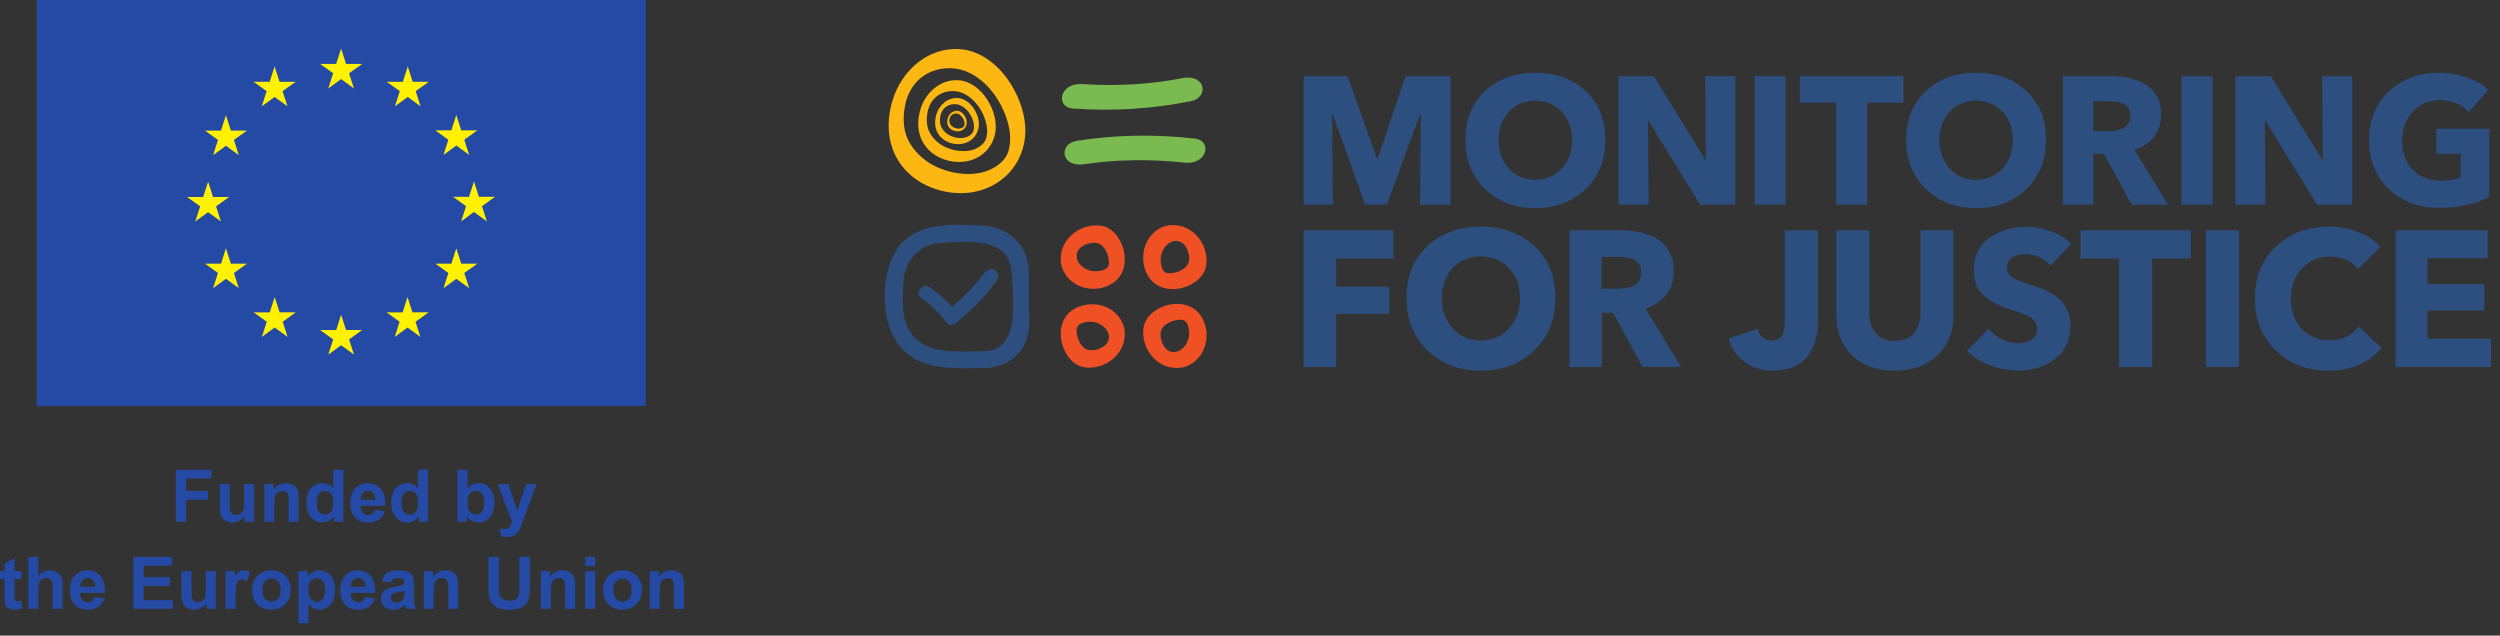 <svg width="236" height="60" viewBox="0 0 236 60" fill="none" xmlns="http://www.w3.org/2000/svg">
<rect x="0" y="0" width="236" height="60" fill="#333333" stroke="none"/>
<path d="M136.917 19.319H134.056L134.125 10.736H134.069L130.924 19.319H128.868L125.799 10.736H125.75L125.819 19.319H123.062V7.194H127.222L129.979 14.965H130.049L132.687 7.194H136.917V19.319ZM148.403 13.208C148.403 12.132 148.076 11.25 147.431 10.549C146.777 9.854 145.944 9.507 144.931 9.507C143.909 9.507 143.083 9.854 142.437 10.549C141.792 11.25 141.472 12.132 141.472 13.208C141.472 14.299 141.792 15.201 142.437 15.91C143.083 16.618 143.909 16.972 144.931 16.972C145.944 16.972 146.777 16.618 147.431 15.91C148.076 15.201 148.403 14.299 148.403 13.208ZM151.541 13.208C151.541 15.111 150.917 16.66 149.673 17.854C148.431 19.049 146.847 19.646 144.931 19.646C143.021 19.646 141.444 19.049 140.201 17.854C138.959 16.66 138.333 15.111 138.333 13.208C138.333 11.285 138.959 9.75 140.195 8.597C141.431 7.444 143.013 6.868 144.931 6.868C146.861 6.868 148.444 7.444 149.68 8.597C150.917 9.75 151.541 11.285 151.541 13.208ZM163.812 19.319H160.493L155.611 11.389H155.563L155.632 19.319H152.785V7.194H156.125L160.993 15.104H161.041L160.972 7.194H163.812V19.319ZM168.576 19.319H165.632V7.194H168.576V19.319ZM179.688 9.694H176.264V19.319H173.333V9.694H169.909V7.194H179.688V9.694ZM190.013 13.208C190.013 12.132 189.688 11.25 189.041 10.549C188.389 9.854 187.556 9.507 186.541 9.507C185.521 9.507 184.695 9.854 184.048 10.549C183.403 11.25 183.076 12.132 183.076 13.208C183.076 14.299 183.403 15.201 184.048 15.91C184.695 16.618 185.521 16.972 186.541 16.972C187.556 16.972 188.389 16.618 189.041 15.91C189.688 15.201 190.013 14.299 190.013 13.208ZM193.145 13.208C193.145 15.111 192.528 16.66 191.285 17.854C190.035 19.049 188.459 19.646 186.541 19.646C184.632 19.646 183.056 19.049 181.812 17.854C180.569 16.66 179.944 15.111 179.944 13.208C179.944 11.285 180.563 9.75 181.805 8.597C183.041 7.444 184.619 6.868 186.541 6.868C188.465 6.868 190.048 7.444 191.292 8.597C192.528 9.75 193.145 11.285 193.145 13.208ZM201.111 10.91C201.111 10.007 200.459 9.556 199.16 9.556H197.597V12.382H198.987C200.403 12.382 201.111 11.889 201.111 10.91ZM204.653 19.319H201.229L198.611 14.507H197.619V19.319H194.743V7.194H199.368C199.979 7.194 200.548 7.257 201.076 7.382C201.604 7.507 202.091 7.708 202.548 7.986C203.007 8.257 203.361 8.639 203.619 9.132C203.875 9.618 204.007 10.201 204.007 10.861C204.007 11.66 203.785 12.34 203.333 12.917C202.889 13.486 202.277 13.889 201.487 14.132L204.653 19.319ZM208.868 19.319H205.924V7.194H208.868V19.319ZM222.056 19.319H218.729L213.847 11.389H213.799L213.868 19.319H211.028V7.194H214.361L219.229 15.104H219.277L219.208 7.194H222.056V19.319ZM234.979 18.583C233.645 19.278 232.091 19.625 230.305 19.625C228.355 19.625 226.757 19.035 225.513 17.854C224.264 16.674 223.645 15.132 223.645 13.243C223.645 11.333 224.271 9.792 225.521 8.625C226.771 7.458 228.34 6.868 230.223 6.868C231.16 6.868 232.041 7.014 232.875 7.306C233.708 7.597 234.381 7.986 234.896 8.479L233.048 10.583C232.396 9.833 231.487 9.458 230.327 9.458C229.299 9.458 228.444 9.812 227.771 10.535C227.097 11.257 226.764 12.153 226.764 13.243C226.764 14.382 227.084 15.306 227.736 16.007C228.389 16.708 229.299 17.055 230.459 17.055C231.18 17.055 231.792 16.951 232.292 16.736V14.521H229.979V12.16H234.979V18.583ZM131.556 24.403H126.139V27.062H131.132V29.632H126.139V34.639H123.062V21.743H131.556V24.403ZM143.487 28.139C143.487 26.993 143.139 26.055 142.452 25.312C141.757 24.569 140.868 24.201 139.785 24.201C138.708 24.201 137.82 24.569 137.139 25.312C136.452 26.055 136.104 26.993 136.104 28.139C136.104 29.305 136.452 30.264 137.139 31.014C137.82 31.771 138.708 32.146 139.785 32.146C140.868 32.146 141.757 31.771 142.452 31.014C143.139 30.264 143.487 29.305 143.487 28.139ZM146.82 28.139C146.82 30.167 146.16 31.812 144.833 33.083C143.513 34.354 141.827 34.986 139.785 34.986C137.757 34.986 136.084 34.354 134.757 33.083C133.437 31.812 132.771 30.167 132.771 28.139C132.771 26.097 133.431 24.465 134.749 23.236C136.069 22.007 137.751 21.396 139.785 21.396C141.84 21.396 143.528 22.007 144.847 23.236C146.16 24.465 146.82 26.097 146.82 28.139ZM154.931 25.694C154.931 24.736 154.236 24.257 152.855 24.257H151.195V27.264H152.667C154.173 27.264 154.931 26.743 154.931 25.694ZM158.701 34.639H155.056L152.271 29.521H151.215V34.639H148.153V21.743H153.069C153.729 21.743 154.333 21.812 154.889 21.944C155.452 22.076 155.972 22.285 156.459 22.576C156.944 22.868 157.327 23.278 157.597 23.799C157.875 24.326 158.007 24.938 158.007 25.639C158.007 26.493 157.771 27.222 157.299 27.826C156.827 28.438 156.167 28.868 155.327 29.118L158.701 34.639ZM171.619 30.229C171.619 30.681 171.584 31.111 171.521 31.521C171.452 31.924 171.327 32.347 171.139 32.785C170.944 33.222 170.701 33.597 170.396 33.91C170.097 34.229 169.688 34.486 169.167 34.688C168.653 34.889 168.056 34.986 167.375 34.986C166.32 34.986 165.416 34.708 164.667 34.153C163.924 33.59 163.424 32.861 163.18 31.965L165.937 31.035C166.021 31.375 166.173 31.646 166.403 31.854C166.625 32.062 166.903 32.16 167.229 32.16C167.701 32.16 168.028 32 168.208 31.674C168.396 31.34 168.487 30.868 168.487 30.25V21.743H171.619V30.229ZM184.409 29.778C184.409 31.333 183.903 32.59 182.889 33.549C181.875 34.507 180.528 34.986 178.855 34.986C177.173 34.986 175.84 34.514 174.847 33.556C173.847 32.604 173.347 31.34 173.347 29.778V21.743H176.444V29.521C176.444 30.285 176.645 30.924 177.048 31.424C177.452 31.931 178.056 32.181 178.868 32.181C179.695 32.181 180.305 31.931 180.701 31.424C181.097 30.924 181.292 30.285 181.292 29.521V21.743H184.409V29.778ZM195.541 23L193.556 25.097C193.299 24.764 192.959 24.5 192.528 24.292C192.097 24.083 191.673 23.986 191.264 23.986C190.777 23.986 190.355 24.083 189.993 24.285C189.639 24.486 189.459 24.812 189.459 25.278C189.459 25.479 189.5 25.66 189.584 25.812C189.667 25.965 189.812 26.097 190.013 26.215C190.215 26.333 190.409 26.431 190.604 26.507C190.799 26.583 191.076 26.681 191.444 26.792C191.917 26.944 192.285 27.076 192.556 27.174C192.82 27.271 193.167 27.431 193.584 27.653C194 27.882 194.327 28.111 194.563 28.354C194.792 28.597 195 28.924 195.18 29.333C195.361 29.736 195.452 30.188 195.452 30.667C195.452 32.069 194.979 33.132 194.021 33.868C193.069 34.604 191.896 34.972 190.513 34.972C189.576 34.972 188.68 34.806 187.82 34.479C186.952 34.153 186.243 33.694 185.688 33.111L187.729 31.035C188.041 31.438 188.459 31.764 188.972 32.014C189.493 32.271 190 32.403 190.513 32.403C191.035 32.403 191.465 32.292 191.799 32.062C192.132 31.84 192.299 31.486 192.299 31C192.299 30.805 192.257 30.632 192.167 30.479C192.069 30.326 191.972 30.201 191.861 30.097C191.751 29.993 191.556 29.882 191.277 29.757C191 29.639 190.764 29.542 190.569 29.479C190.375 29.41 190.056 29.305 189.619 29.16C189.145 29 188.743 28.833 188.403 28.667C188.063 28.493 187.723 28.271 187.381 27.993C187.041 27.708 186.777 27.361 186.597 26.938C186.417 26.507 186.327 26.014 186.327 25.458C186.327 24.778 186.472 24.167 186.764 23.625C187.056 23.09 187.444 22.66 187.924 22.354C188.409 22.042 188.944 21.812 189.521 21.653C190.097 21.493 190.695 21.41 191.312 21.41C192.069 21.41 192.827 21.549 193.584 21.826C194.34 22.097 195 22.486 195.541 23ZM206.805 24.403H203.16V34.639H200.041V24.403H196.403V21.743H206.805V24.403ZM211.361 34.639H208.223V21.743H211.361V34.639ZM224.827 32.854C223.597 34.278 221.924 34.986 219.812 34.986C217.805 34.986 216.153 34.354 214.84 33.083C213.528 31.812 212.868 30.174 212.868 28.174C212.868 26.146 213.535 24.507 214.868 23.264C216.195 22.021 217.861 21.396 219.868 21.396C220.805 21.396 221.708 21.562 222.591 21.896C223.472 22.229 224.173 22.694 224.695 23.292L222.584 25.403C222.305 25.014 221.931 24.722 221.465 24.521C220.993 24.319 220.5 24.222 219.979 24.222C218.896 24.222 218.007 24.59 217.305 25.34C216.611 26.083 216.257 27.035 216.257 28.174C216.257 29.34 216.597 30.292 217.277 31.028C217.959 31.764 218.84 32.125 219.924 32.125C221.125 32.125 222.035 31.688 222.653 30.812L224.827 32.854ZM235.153 34.639H226.153V21.743H234.827V24.382H229.16V26.805H234.513V29.305H229.16V31.979H235.153V34.639Z" fill="#2D4F7F"/>
<path d="M94.034 26.542C92.999 27.965 91.805 29.208 90.409 30.34C90.312 30.465 90.173 30.563 90.013 30.604C89.735 30.688 89.478 30.604 89.305 30.368C88.659 29.486 87.867 28.729 87.02 28.174C86.965 28.146 86.923 28.111 86.888 28.07C86.645 27.826 86.694 27.507 86.867 27.292C87.055 27.049 87.409 26.91 87.708 27.111C88.52 27.639 89.235 28.264 89.867 28.986C91.006 28.056 92.034 26.979 92.84 25.882C92.888 25.82 92.937 25.757 92.992 25.708C93.34 25.354 93.728 25.361 93.965 25.535C94.228 25.729 94.34 26.139 94.034 26.542Z" fill="#2D4F7F"/>
<path d="M93.126 33.139C90.46 33.139 87.001 33.722 85.626 30.778C85.085 29.618 85.223 27.986 85.272 26.722C85.348 24.577 86.835 22.986 89.008 22.903C91.557 22.799 95.355 22.354 95.508 25.861C95.605 28.111 96.335 32.924 93.126 33.139ZM96.911 24.354C96.341 22.507 94.654 21.382 92.765 21.299C90.168 21.188 87.008 20.917 85.078 23C83.237 24.993 83.071 29.41 84.341 31.771C86.161 35.167 89.862 34.743 93.126 34.743C93.189 34.743 93.251 34.736 93.307 34.722C95.008 34.549 96.494 33.542 96.973 31.82C97.293 30.639 97.112 29.243 97.112 28.042C97.112 26.854 97.265 25.507 96.911 24.354Z" fill="#2D4F7F"/>
<path d="M93.965 25.535C93.728 25.361 93.34 25.354 92.992 25.708C92.937 25.757 92.888 25.82 92.84 25.882C92.034 26.979 91.006 28.056 89.867 28.986C89.235 28.264 88.52 27.639 87.708 27.111C87.409 26.91 87.062 27.049 86.867 27.292C86.694 27.507 86.645 27.826 86.888 28.07C86.923 28.111 86.965 28.146 87.02 28.174C87.867 28.729 88.659 29.486 89.305 30.368C89.478 30.604 89.742 30.688 90.02 30.604C90.173 30.563 90.312 30.465 90.409 30.34C91.812 29.208 92.999 27.965 94.041 26.542C94.333 26.139 94.228 25.729 93.965 25.535Z" fill="#2D4F7F"/>
<path d="M110.964 22.743C111.075 22.736 111.193 22.75 111.291 22.778C111.631 22.889 111.874 23.125 112.062 23.521C112.186 23.792 112.263 24.111 112.263 24.403C112.263 24.549 112.242 24.674 112.207 24.778C111.999 25.403 111.131 25.771 110.416 25.799C110.152 25.813 109.964 25.736 109.825 25.549C109.666 25.34 109.568 24.951 109.562 24.5V24.479C109.562 23.701 110.138 22.799 110.964 22.743ZM111.624 27.174C112.603 26.917 113.791 26.16 113.888 24.875C113.895 24.785 113.902 24.701 113.902 24.618C113.902 23.16 112.985 21.84 111.68 21.403C111.659 21.396 111.645 21.389 111.638 21.382C111.617 21.375 111.589 21.368 111.575 21.368C110.874 21.174 110.221 21.209 109.638 21.479C109.082 21.736 108.617 22.188 108.298 22.771C108.048 23.229 107.916 23.764 107.916 24.327C107.916 25.028 108.124 25.709 108.499 26.236C109.284 27.327 110.624 27.438 111.624 27.174ZM101.673 23.882C101.777 23.549 102.013 23.306 102.409 23.118C102.68 22.993 102.999 22.917 103.291 22.917C103.436 22.917 103.562 22.938 103.666 22.973C104.298 23.181 104.659 24.049 104.686 24.764C104.7 25.028 104.624 25.209 104.443 25.347C104.228 25.514 103.839 25.611 103.388 25.611H103.367C102.589 25.611 101.686 25.035 101.638 24.209C101.631 24.104 101.645 23.986 101.673 23.882ZM101.659 26.882C102.117 27.132 102.652 27.264 103.214 27.264C103.916 27.264 104.596 27.056 105.124 26.674C106.214 25.896 106.325 24.556 106.062 23.563C105.805 22.57 105.048 21.389 103.763 21.285C103.673 21.278 103.589 21.278 103.506 21.278C102.048 21.278 100.728 22.195 100.284 23.5C100.284 23.514 100.277 23.535 100.277 23.542C100.27 23.563 100.263 23.584 100.256 23.597C100.062 24.306 100.103 24.951 100.374 25.542C100.631 26.097 101.075 26.556 101.659 26.882ZM110.853 33.236C110.742 33.243 110.624 33.229 110.527 33.202C110.186 33.09 109.943 32.861 109.756 32.465C109.631 32.195 109.555 31.868 109.555 31.577C109.555 31.438 109.575 31.313 109.61 31.201C109.818 30.577 110.686 30.209 111.402 30.181C111.666 30.174 111.853 30.25 111.992 30.431C112.152 30.646 112.249 31.028 112.256 31.479V31.5C112.256 32.278 111.68 33.188 110.853 33.236ZM110.2 28.806C109.214 29.063 108.027 29.827 107.93 31.111C107.923 31.195 107.916 31.278 107.916 31.368C107.916 32.82 108.832 34.146 110.138 34.584C110.159 34.59 110.173 34.597 110.18 34.597C110.2 34.604 110.228 34.611 110.242 34.611C110.943 34.806 111.596 34.771 112.18 34.5C112.735 34.243 113.2 33.799 113.52 33.209C113.77 32.75 113.902 32.215 113.902 31.653C113.902 30.951 113.693 30.278 113.312 29.743C112.534 28.653 111.193 28.542 110.2 28.806ZM104.645 32.097C104.541 32.431 104.305 32.674 103.909 32.861C103.638 32.993 103.318 33.063 103.027 33.063C102.881 33.063 102.756 33.049 102.652 33.014C102.02 32.806 101.659 31.931 101.631 31.223C101.617 30.951 101.693 30.771 101.874 30.632C102.089 30.473 102.471 30.375 102.923 30.368H102.95C103.728 30.368 104.631 30.945 104.68 31.771C104.686 31.882 104.673 31.993 104.645 32.097ZM104.659 29.104C104.2 28.854 103.659 28.723 103.103 28.723C102.402 28.723 101.721 28.931 101.193 29.306C100.103 30.084 99.992 31.431 100.256 32.424C100.513 33.41 101.27 34.597 102.555 34.695C102.645 34.702 102.728 34.709 102.812 34.709C104.27 34.709 105.589 33.785 106.027 32.479C106.034 32.465 106.041 32.452 106.041 32.438C106.048 32.417 106.055 32.396 106.062 32.382C106.256 31.681 106.214 31.028 105.943 30.445C105.686 29.889 105.242 29.424 104.659 29.104Z" fill="#EF5125"/>
<path d="M113.557 14.729C113.8 14.403 113.862 14 113.716 13.681C113.57 13.34 113.223 13.125 112.744 13.076C111.133 12.896 109.55 12.806 107.98 12.806C105.862 12.806 103.772 12.965 101.668 13.292C101.251 13.354 100.918 13.528 100.709 13.799C100.536 14.021 100.459 14.306 100.501 14.576C100.564 15.021 100.98 15.535 101.932 15.535C102.07 15.535 102.223 15.528 102.376 15.5C105.334 15.049 108.591 15 111.807 15.354C112.563 15.438 113.202 15.208 113.557 14.729ZM100.452 8.632C100.23 8.972 100.182 9.375 100.341 9.688C100.501 10.021 100.855 10.222 101.341 10.25C105.133 10.507 108.73 10.285 112.397 9.556C113.265 9.389 113.612 8.757 113.508 8.222C113.397 7.66 112.751 7.153 111.591 7.382C108.661 7.958 105.404 8.153 102.175 7.938C102.112 7.931 102.05 7.931 101.987 7.931C101.307 7.931 100.758 8.181 100.452 8.632Z" fill="#7BB951"/>
<path d="M93.175 12.625C93.126 13.118 92.987 13.41 92.626 13.715C91.737 14.465 90.335 14.361 89.335 13.924C88.709 13.653 88.182 13.215 87.828 12.632C87.404 11.931 87.425 11.104 87.619 10.34C87.814 9.715 88.161 9.201 88.751 8.882C89.335 8.562 90.119 8.507 90.744 8.736C91.779 9.111 92.55 10.097 92.932 11.104C93.112 11.576 93.23 12.118 93.175 12.625ZM90.494 7.576C88.772 7.458 87.355 8.743 86.883 10.333C86.876 10.354 86.869 10.382 86.869 10.41C86.862 10.431 86.855 10.444 86.848 10.465C86.453 11.931 86.744 13.41 87.939 14.396C88.848 15.139 90.189 15.458 91.335 15.208C92.64 14.931 93.633 13.986 93.925 12.674C94.175 11.535 93.786 10.306 93.161 9.347C92.571 8.444 91.612 7.653 90.494 7.576Z" fill="#FCB713"/>
<path d="M91.937 12.104C91.909 12.382 91.832 12.549 91.631 12.722C91.124 13.146 90.332 13.083 89.77 12.84C89.416 12.688 89.117 12.438 88.923 12.111C88.687 11.715 88.694 11.257 88.798 10.826C88.909 10.472 89.103 10.174 89.444 9.993C89.77 9.813 90.214 9.778 90.569 9.91C91.152 10.118 91.582 10.681 91.805 11.243C91.902 11.514 91.971 11.819 91.937 12.104ZM90.43 9.257C89.451 9.188 88.652 9.917 88.388 10.813C88.381 10.826 88.381 10.847 88.374 10.861C88.374 10.868 88.367 10.882 88.367 10.889C88.145 11.715 88.305 12.549 88.985 13.104C89.499 13.528 90.249 13.701 90.902 13.562C91.638 13.41 92.194 12.875 92.36 12.132C92.506 11.486 92.284 10.799 91.937 10.257C91.596 9.743 91.055 9.299 90.43 9.257Z" fill="#FCB713"/>
<path d="M95.334 13.542C95.244 14.403 95.001 14.917 94.369 15.451C92.799 16.785 90.327 16.59 88.563 15.826C87.466 15.347 86.535 14.576 85.91 13.549C85.167 12.326 85.195 10.875 85.535 9.528C85.876 8.417 86.494 7.514 87.535 6.944C88.57 6.382 89.945 6.278 91.049 6.681C92.876 7.34 94.23 9.083 94.904 10.847C95.223 11.694 95.431 12.632 95.334 13.542ZM90.619 4.639C87.57 4.431 85.077 6.701 84.251 9.5C84.244 9.535 84.23 9.576 84.216 9.625C84.209 9.66 84.195 9.701 84.181 9.736C83.487 12.312 84.001 14.917 86.112 16.653C87.709 17.965 90.07 18.521 92.084 18.09C94.39 17.597 96.14 15.931 96.654 13.625C97.098 11.611 96.41 9.444 95.313 7.764C94.272 6.167 92.584 4.778 90.619 4.639Z" fill="#FCB713"/>
<path d="M90.916 12.007C90.687 12.194 90.34 12.167 90.083 12.056C89.93 11.986 89.798 11.882 89.708 11.736C89.603 11.556 89.603 11.347 89.652 11.153C89.708 11 89.791 10.868 89.937 10.792C90.083 10.708 90.284 10.694 90.444 10.75C90.701 10.847 90.895 11.097 90.992 11.347C91.034 11.465 91.062 11.604 91.055 11.729C91.041 11.854 91.006 11.931 90.916 12.007ZM90.381 10.465C89.944 10.431 89.59 10.757 89.471 11.153C89.471 11.16 89.465 11.167 89.465 11.174C89.465 11.181 89.465 11.181 89.458 11.188C89.36 11.556 89.43 11.931 89.735 12.174C89.965 12.361 90.298 12.444 90.59 12.382C90.916 12.312 91.166 12.069 91.242 11.743C91.305 11.458 91.208 11.146 91.048 10.91C90.902 10.681 90.659 10.479 90.381 10.465Z" fill="#FCB713"/>
<path d="M3.465 0H60.965V38.333H3.465V0Z" fill="#254AA5"/>
<path d="M30.986 8.354L32.201 7.465L33.416 8.354L32.951 6.917L34.187 6.035H32.666L32.201 4.583L31.736 6.035H30.222L31.451 6.917L30.986 8.354ZM24.708 10.035L25.923 9.153L27.139 10.035L26.673 8.604L27.909 7.722H26.389L25.923 6.271L25.458 7.722H23.937L25.173 8.604L24.708 10.035ZM21.326 10.875L20.868 12.326H19.347L20.576 13.208L20.118 14.646L21.326 13.757L22.541 14.646L22.083 13.208L23.312 12.326H21.798L21.326 10.875ZM19.646 20.028L20.854 20.91L20.396 19.479L21.625 18.597H20.111L19.646 17.146L19.18 18.597H17.659L18.896 19.479L18.43 20.91L19.646 20.028ZM21.791 24.889L21.326 23.438L20.868 24.889H19.347L20.576 25.771L20.118 27.201L21.326 26.32L22.541 27.201L22.083 25.771L23.312 24.889H21.791ZM26.396 29.486L25.93 28.042L25.465 29.493L23.951 29.486L25.18 30.375L24.722 31.806L25.93 30.917L27.146 31.806L26.687 30.375L27.916 29.486H26.396ZM32.666 31.153L32.201 29.708L31.736 31.16L30.222 31.153L31.451 32.042L30.993 33.472L32.201 32.59L33.416 33.472L32.951 32.042L34.187 31.153H32.666ZM38.937 29.486L38.472 28.042L38.007 29.493L36.493 29.486L37.722 30.375L37.264 31.806L38.472 30.917L39.687 31.806L39.222 30.375L40.458 29.486H38.937ZM43.541 24.889L43.076 23.438L42.611 24.889H41.097L42.326 25.771L41.868 27.201L43.076 26.32L44.291 27.201L43.826 25.771L45.062 24.889H43.541ZM46.729 18.576H45.208L44.743 17.125L44.278 18.583L42.764 18.576L43.993 19.465L43.535 20.896L44.743 20.007L45.958 20.896L45.5 19.465L46.729 18.576ZM41.868 14.625L43.076 13.736L44.291 14.625L43.826 13.194L45.062 12.306H43.541L43.076 10.854L42.611 12.306H41.097L42.326 13.194L41.868 14.625ZM38.493 6.271L38.028 7.722H36.507L37.743 8.604L37.278 10.042L38.493 9.153L39.701 10.042L39.243 8.604L40.479 7.722H38.958L38.493 6.271Z" fill="#FFF100"/>
<path d="M16.597 49.25V44.34H19.958V45.173H17.583V46.333H19.632V47.16H17.583V49.25H16.597ZM23.111 49.25V48.715C22.979 48.903 22.806 49.056 22.597 49.167C22.389 49.271 22.167 49.326 21.93 49.326C21.694 49.326 21.479 49.278 21.292 49.173C21.097 49.069 20.958 48.917 20.875 48.729C20.792 48.542 20.75 48.278 20.75 47.944V45.694H21.688V47.326C21.688 47.826 21.708 48.132 21.743 48.243C21.778 48.361 21.84 48.451 21.93 48.514C22.021 48.583 22.139 48.611 22.278 48.611C22.438 48.611 22.583 48.569 22.708 48.479C22.833 48.389 22.924 48.285 22.972 48.153C23.021 48.021 23.042 47.701 23.042 47.194V45.694H23.986V49.25H23.111ZM28.188 49.25H27.25V47.431C27.25 47.049 27.229 46.806 27.188 46.688C27.146 46.576 27.083 46.486 26.993 46.423C26.903 46.361 26.799 46.333 26.667 46.333C26.507 46.333 26.361 46.375 26.229 46.465C26.097 46.556 26.014 46.673 25.965 46.819C25.917 46.972 25.889 47.243 25.889 47.639V49.25H24.951V45.694H25.826V46.215C26.132 45.812 26.528 45.611 26.993 45.611C27.201 45.611 27.396 45.653 27.562 45.722C27.736 45.799 27.868 45.896 27.951 46.014C28.042 46.125 28.104 46.257 28.139 46.403C28.174 46.556 28.188 46.764 28.188 47.042V49.25ZM29.896 47.396C29.896 47.771 29.944 48.049 30.056 48.215C30.201 48.465 30.417 48.583 30.688 48.583C30.903 48.583 31.09 48.493 31.243 48.312C31.389 48.125 31.465 47.847 31.465 47.486C31.465 47.076 31.396 46.785 31.25 46.604C31.097 46.423 30.91 46.333 30.68 46.333C30.458 46.333 30.271 46.423 30.118 46.597C29.972 46.778 29.896 47.042 29.896 47.396ZM32.403 49.25H31.535V48.729C31.389 48.931 31.215 49.083 31.021 49.181C30.82 49.278 30.625 49.326 30.424 49.326C30.014 49.326 29.66 49.167 29.368 48.833C29.076 48.507 28.938 48.049 28.938 47.458C28.938 46.854 29.076 46.396 29.361 46.083C29.646 45.771 30 45.611 30.43 45.611C30.833 45.611 31.174 45.778 31.465 46.111V44.34H32.403V49.25ZM35.444 47.167C35.438 46.896 35.368 46.688 35.236 46.549C35.104 46.403 34.938 46.333 34.743 46.333C34.542 46.333 34.375 46.41 34.236 46.556C34.104 46.708 34.035 46.91 34.042 47.167H35.444ZM35.389 48.118L36.326 48.271C36.208 48.618 36.021 48.882 35.757 49.062C35.5 49.236 35.174 49.326 34.785 49.326C34.167 49.326 33.708 49.125 33.41 48.722C33.174 48.403 33.056 47.993 33.056 47.5C33.056 46.91 33.215 46.444 33.521 46.111C33.826 45.778 34.215 45.611 34.688 45.611C35.215 45.611 35.639 45.785 35.944 46.139C36.25 46.486 36.396 47.021 36.382 47.743H34.021C34.028 48.021 34.104 48.236 34.25 48.396C34.396 48.549 34.576 48.625 34.792 48.625C34.938 48.625 35.062 48.583 35.167 48.507C35.264 48.423 35.34 48.292 35.389 48.118ZM37.896 47.396C37.896 47.771 37.951 48.049 38.056 48.215C38.208 48.465 38.417 48.583 38.688 48.583C38.903 48.583 39.09 48.493 39.243 48.312C39.396 48.125 39.472 47.847 39.472 47.486C39.472 47.076 39.396 46.785 39.25 46.604C39.104 46.423 38.91 46.333 38.681 46.333C38.458 46.333 38.271 46.423 38.125 46.597C37.972 46.778 37.896 47.042 37.896 47.396ZM40.41 49.25H39.535V48.729C39.389 48.931 39.215 49.083 39.021 49.181C38.819 49.278 38.625 49.326 38.424 49.326C38.014 49.326 37.667 49.167 37.375 48.833C37.083 48.507 36.938 48.049 36.938 47.458C36.938 46.854 37.076 46.396 37.361 46.083C37.646 45.771 38 45.611 38.438 45.611C38.833 45.611 39.174 45.778 39.465 46.111V44.34H40.41V49.25ZM44.132 47.396C44.132 47.764 44.194 48.035 44.306 48.208C44.472 48.458 44.688 48.583 44.958 48.583C45.167 48.583 45.34 48.5 45.486 48.319C45.632 48.139 45.708 47.861 45.708 47.479C45.708 47.076 45.632 46.785 45.486 46.604C45.34 46.423 45.153 46.333 44.917 46.333C44.694 46.333 44.507 46.417 44.354 46.597C44.208 46.771 44.132 47.035 44.132 47.396ZM43.201 49.25V44.34H44.139V46.111C44.431 45.778 44.771 45.611 45.174 45.611C45.604 45.611 45.965 45.771 46.243 46.083C46.528 46.396 46.674 46.847 46.674 47.438C46.674 48.042 46.528 48.507 46.236 48.84C45.951 49.167 45.597 49.326 45.188 49.326C44.979 49.326 44.778 49.278 44.583 49.173C44.389 49.076 44.215 48.923 44.076 48.729V49.25H43.201ZM46.979 45.694H47.986L48.833 48.215L49.667 45.694H50.639L49.382 49.118L49.16 49.736C49.076 49.944 49 50.097 48.924 50.208C48.847 50.319 48.764 50.41 48.667 50.472C48.569 50.542 48.444 50.597 48.306 50.632C48.167 50.673 48.007 50.694 47.826 50.694C47.646 50.694 47.465 50.673 47.292 50.632L47.208 49.896C47.354 49.931 47.493 49.944 47.611 49.944C47.826 49.944 47.986 49.875 48.09 49.75C48.201 49.618 48.278 49.458 48.333 49.257L46.979 45.694ZM2.021 53.923V54.673H1.375V56.104C1.375 56.396 1.382 56.562 1.396 56.611C1.41 56.66 1.438 56.694 1.479 56.729C1.521 56.764 1.576 56.778 1.639 56.778C1.722 56.778 1.854 56.743 2.014 56.688L2.097 57.417C1.875 57.507 1.632 57.556 1.354 57.556C1.188 57.556 1.035 57.528 0.896 57.472C0.757 57.417 0.66 57.34 0.597 57.25C0.535 57.16 0.486 57.035 0.465 56.882C0.444 56.771 0.431 56.556 0.431 56.222V54.673H0V53.923H0.431V53.215L1.375 52.667V53.923H2.021ZM3.611 52.569V54.375C3.917 54.014 4.278 53.84 4.701 53.84C4.917 53.84 5.111 53.882 5.285 53.958C5.458 54.042 5.59 54.146 5.681 54.271C5.764 54.396 5.826 54.535 5.861 54.681C5.889 54.833 5.91 55.069 5.91 55.389V57.479H4.965V55.597C4.965 55.229 4.951 54.993 4.917 54.889C4.875 54.792 4.812 54.708 4.722 54.646C4.632 54.59 4.521 54.562 4.382 54.562C4.229 54.562 4.09 54.597 3.965 54.673C3.84 54.75 3.75 54.868 3.694 55.021C3.639 55.173 3.611 55.396 3.611 55.694V57.479H2.674V52.569H3.611ZM8.972 55.396C8.965 55.125 8.896 54.917 8.764 54.771C8.632 54.632 8.465 54.562 8.271 54.562C8.069 54.562 7.903 54.632 7.764 54.785C7.632 54.931 7.563 55.139 7.569 55.396H8.972ZM8.924 56.347L9.854 56.5C9.736 56.847 9.549 57.111 9.285 57.285C9.028 57.465 8.701 57.556 8.313 57.556C7.694 57.556 7.236 57.354 6.938 56.951C6.701 56.625 6.583 56.222 6.583 55.722C6.583 55.139 6.743 54.673 7.049 54.34C7.354 54.007 7.75 53.84 8.215 53.84C8.743 53.84 9.167 54.014 9.472 54.368C9.778 54.715 9.924 55.25 9.91 55.972H7.549C7.556 56.25 7.632 56.465 7.778 56.618C7.924 56.778 8.104 56.854 8.319 56.854C8.472 56.854 8.59 56.812 8.694 56.736C8.792 56.653 8.868 56.521 8.924 56.347ZM12.583 57.479V52.569H16.222V53.396H13.576V54.486H16.042V55.312H13.576V56.653H16.32V57.479H12.583ZM19.493 57.479V56.944C19.361 57.132 19.194 57.285 18.986 57.396C18.771 57.5 18.549 57.556 18.312 57.556C18.076 57.556 17.861 57.507 17.674 57.403C17.479 57.292 17.347 57.146 17.257 56.958C17.174 56.764 17.132 56.507 17.132 56.173V53.923H18.076V55.556C18.076 56.056 18.09 56.361 18.125 56.472C18.16 56.583 18.222 56.673 18.312 56.743C18.41 56.806 18.521 56.84 18.66 56.84C18.82 56.84 18.965 56.799 19.097 56.708C19.222 56.618 19.306 56.514 19.354 56.382C19.403 56.25 19.424 55.931 19.424 55.423V53.923H20.368V57.479H19.493ZM22.243 57.479H21.299V53.923H22.174V54.423C22.326 54.188 22.458 54.028 22.576 53.951C22.694 53.875 22.833 53.84 22.986 53.84C23.201 53.84 23.403 53.903 23.604 54.021L23.312 54.84C23.153 54.736 23.007 54.681 22.868 54.681C22.736 54.681 22.625 54.722 22.535 54.792C22.444 54.868 22.375 54.993 22.32 55.188C22.271 55.375 22.243 55.771 22.243 56.375V57.479ZM24.757 55.701C24.757 56.049 24.84 56.319 25.007 56.507C25.174 56.694 25.382 56.792 25.625 56.792C25.875 56.792 26.076 56.694 26.243 56.507C26.41 56.319 26.493 56.049 26.493 55.694C26.493 55.34 26.41 55.076 26.243 54.889C26.076 54.701 25.875 54.604 25.625 54.604C25.382 54.604 25.174 54.701 25.007 54.889C24.84 55.076 24.757 55.347 24.757 55.701ZM23.792 55.646C23.792 55.333 23.868 55.035 24.021 54.743C24.174 54.451 24.396 54.222 24.68 54.069C24.958 53.917 25.278 53.84 25.625 53.84C26.16 53.84 26.604 54.014 26.944 54.361C27.292 54.715 27.458 55.153 27.458 55.688C27.458 56.229 27.285 56.673 26.938 57.028C26.597 57.382 26.16 57.556 25.632 57.556C25.306 57.556 24.993 57.486 24.694 57.333C24.403 57.188 24.174 56.972 24.021 56.688C23.868 56.403 23.792 56.056 23.792 55.646ZM29.104 55.639C29.104 56.042 29.18 56.333 29.34 56.521C29.5 56.715 29.688 56.812 29.917 56.812C30.139 56.812 30.32 56.722 30.465 56.549C30.611 56.375 30.68 56.083 30.68 55.688C30.68 55.312 30.604 55.035 30.458 54.854C30.306 54.673 30.125 54.583 29.903 54.583C29.674 54.583 29.479 54.673 29.326 54.854C29.18 55.028 29.104 55.292 29.104 55.639ZM28.167 53.923H29.049V54.444C29.16 54.264 29.32 54.118 29.514 54.007C29.701 53.896 29.917 53.84 30.153 53.84C30.57 53.84 30.924 54 31.208 54.326C31.493 54.653 31.639 55.097 31.639 55.681C31.639 56.271 31.493 56.736 31.201 57.062C30.91 57.396 30.562 57.556 30.146 57.556C29.951 57.556 29.778 57.521 29.618 57.438C29.458 57.361 29.292 57.229 29.111 57.035V58.826H28.167V53.923ZM34.5 55.396C34.493 55.125 34.424 54.917 34.285 54.771C34.153 54.632 33.993 54.562 33.799 54.562C33.59 54.562 33.424 54.632 33.292 54.785C33.153 54.931 33.09 55.139 33.09 55.396H34.5ZM34.444 56.347L35.382 56.5C35.264 56.847 35.069 57.111 34.812 57.285C34.549 57.465 34.229 57.556 33.833 57.556C33.215 57.556 32.757 57.354 32.465 56.951C32.229 56.625 32.111 56.222 32.111 55.722C32.111 55.139 32.264 54.673 32.576 54.34C32.882 54.007 33.271 53.84 33.743 53.84C34.271 53.84 34.688 54.014 34.993 54.368C35.299 54.715 35.444 55.25 35.431 55.972H33.076C33.083 56.25 33.16 56.465 33.306 56.618C33.444 56.778 33.632 56.854 33.847 56.854C33.993 56.854 34.118 56.812 34.215 56.736C34.319 56.653 34.396 56.521 34.444 56.347ZM38.16 55.771C38.042 55.812 37.847 55.861 37.59 55.91C37.326 55.965 37.16 56.021 37.076 56.076C36.951 56.167 36.889 56.271 36.889 56.41C36.889 56.542 36.944 56.653 37.042 56.75C37.139 56.847 37.264 56.896 37.417 56.896C37.583 56.896 37.743 56.84 37.903 56.729C38.014 56.639 38.09 56.542 38.125 56.417C38.146 56.333 38.16 56.181 38.16 55.958V55.771ZM36.903 55.007L36.049 54.854C36.146 54.507 36.312 54.257 36.542 54.09C36.778 53.923 37.125 53.84 37.59 53.84C38.007 53.84 38.319 53.889 38.528 53.986C38.729 54.09 38.875 54.215 38.958 54.368C39.042 54.521 39.083 54.799 39.083 55.208L39.076 56.306C39.076 56.618 39.09 56.854 39.118 57C39.153 57.146 39.208 57.306 39.292 57.472H38.361C38.333 57.417 38.306 57.319 38.271 57.201C38.25 57.146 38.243 57.104 38.236 57.09C38.076 57.243 37.903 57.361 37.715 57.438C37.535 57.521 37.34 57.556 37.132 57.556C36.764 57.556 36.479 57.458 36.271 57.257C36.056 57.062 35.951 56.806 35.951 56.507C35.951 56.306 36 56.125 36.097 55.965C36.194 55.812 36.326 55.688 36.5 55.604C36.674 55.521 36.924 55.451 37.25 55.389C37.688 55.306 37.993 55.229 38.16 55.153V55.062C38.16 54.882 38.118 54.75 38.028 54.673C37.938 54.597 37.771 54.562 37.521 54.562C37.354 54.562 37.222 54.59 37.132 54.66C37.035 54.722 36.958 54.84 36.903 55.007ZM43.243 57.479H42.306V55.66C42.306 55.278 42.285 55.028 42.243 54.917C42.201 54.806 42.139 54.715 42.049 54.653C41.958 54.59 41.847 54.562 41.722 54.562C41.562 54.562 41.417 54.604 41.285 54.694C41.153 54.785 41.069 54.903 41.021 55.049C40.972 55.194 40.944 55.472 40.944 55.868V57.479H40.007V53.923H40.882V54.444C41.188 54.042 41.583 53.84 42.049 53.84C42.257 53.84 42.451 53.875 42.618 53.951C42.792 54.028 42.924 54.125 43.007 54.236C43.097 54.354 43.16 54.486 43.194 54.632C43.229 54.785 43.243 54.993 43.243 55.264V57.479ZM46.104 52.569H47.097V55.229C47.097 55.646 47.111 55.923 47.132 56.049C47.174 56.25 47.278 56.41 47.438 56.528C47.597 56.653 47.812 56.715 48.09 56.715C48.375 56.715 48.583 56.653 48.729 56.542C48.868 56.423 48.958 56.285 48.986 56.118C49.014 55.951 49.028 55.673 49.028 55.285V52.569H50.021V55.146C50.021 55.736 49.993 56.153 49.938 56.396C49.882 56.639 49.785 56.847 49.646 57.014C49.5 57.181 49.306 57.312 49.062 57.41C48.826 57.514 48.507 57.562 48.118 57.562C47.653 57.562 47.299 57.507 47.056 57.396C46.812 57.292 46.618 57.153 46.479 56.972C46.34 56.806 46.25 56.625 46.201 56.431C46.139 56.153 46.104 55.736 46.104 55.188V52.569ZM54.292 57.479H53.347V55.66C53.347 55.278 53.333 55.028 53.292 54.917C53.25 54.806 53.188 54.715 53.097 54.653C53.007 54.59 52.896 54.562 52.764 54.562C52.604 54.562 52.458 54.604 52.333 54.694C52.201 54.785 52.111 54.903 52.062 55.049C52.014 55.194 51.993 55.472 51.993 55.868V57.479H51.049V53.923H51.924V54.444C52.236 54.042 52.625 53.84 53.097 53.84C53.306 53.84 53.493 53.875 53.667 53.951C53.84 54.028 53.965 54.125 54.056 54.236C54.146 54.354 54.201 54.486 54.236 54.632C54.271 54.785 54.292 54.993 54.292 55.264V57.479ZM55.243 53.923H56.188V57.479H55.243V53.923ZM55.243 52.569H56.188V53.438H55.243V52.569ZM57.896 55.701C57.896 56.049 57.979 56.319 58.146 56.507C58.312 56.694 58.521 56.792 58.771 56.792C59.014 56.792 59.222 56.694 59.382 56.507C59.549 56.319 59.632 56.049 59.632 55.694C59.632 55.34 59.549 55.076 59.382 54.889C59.222 54.701 59.014 54.604 58.771 54.604C58.521 54.604 58.312 54.701 58.146 54.889C57.979 55.076 57.896 55.347 57.896 55.701ZM56.931 55.646C56.931 55.333 57.007 55.035 57.167 54.743C57.319 54.451 57.535 54.222 57.819 54.069C58.104 53.917 58.417 53.84 58.764 53.84C59.299 53.84 59.743 54.014 60.09 54.361C60.431 54.715 60.604 55.153 60.604 55.688C60.604 56.229 60.431 56.673 60.083 57.028C59.736 57.382 59.299 57.556 58.771 57.556C58.444 57.556 58.132 57.486 57.84 57.333C57.542 57.188 57.319 56.972 57.167 56.688C57.007 56.403 56.931 56.056 56.931 55.646ZM64.57 57.479H63.632V55.66C63.632 55.278 63.611 55.028 63.569 54.917C63.528 54.806 63.465 54.715 63.375 54.653C63.285 54.59 63.174 54.562 63.049 54.562C62.889 54.562 62.736 54.604 62.611 54.694C62.479 54.785 62.396 54.903 62.347 55.049C62.299 55.194 62.271 55.472 62.271 55.868V57.479H61.333V53.923H62.208V54.444C62.514 54.042 62.903 53.84 63.375 53.84C63.583 53.84 63.771 53.875 63.944 53.951C64.118 54.028 64.25 54.125 64.333 54.236C64.424 54.354 64.486 54.486 64.521 54.632C64.556 54.785 64.57 54.993 64.57 55.264V57.479Z" fill="#254AA5"/>
</svg>
